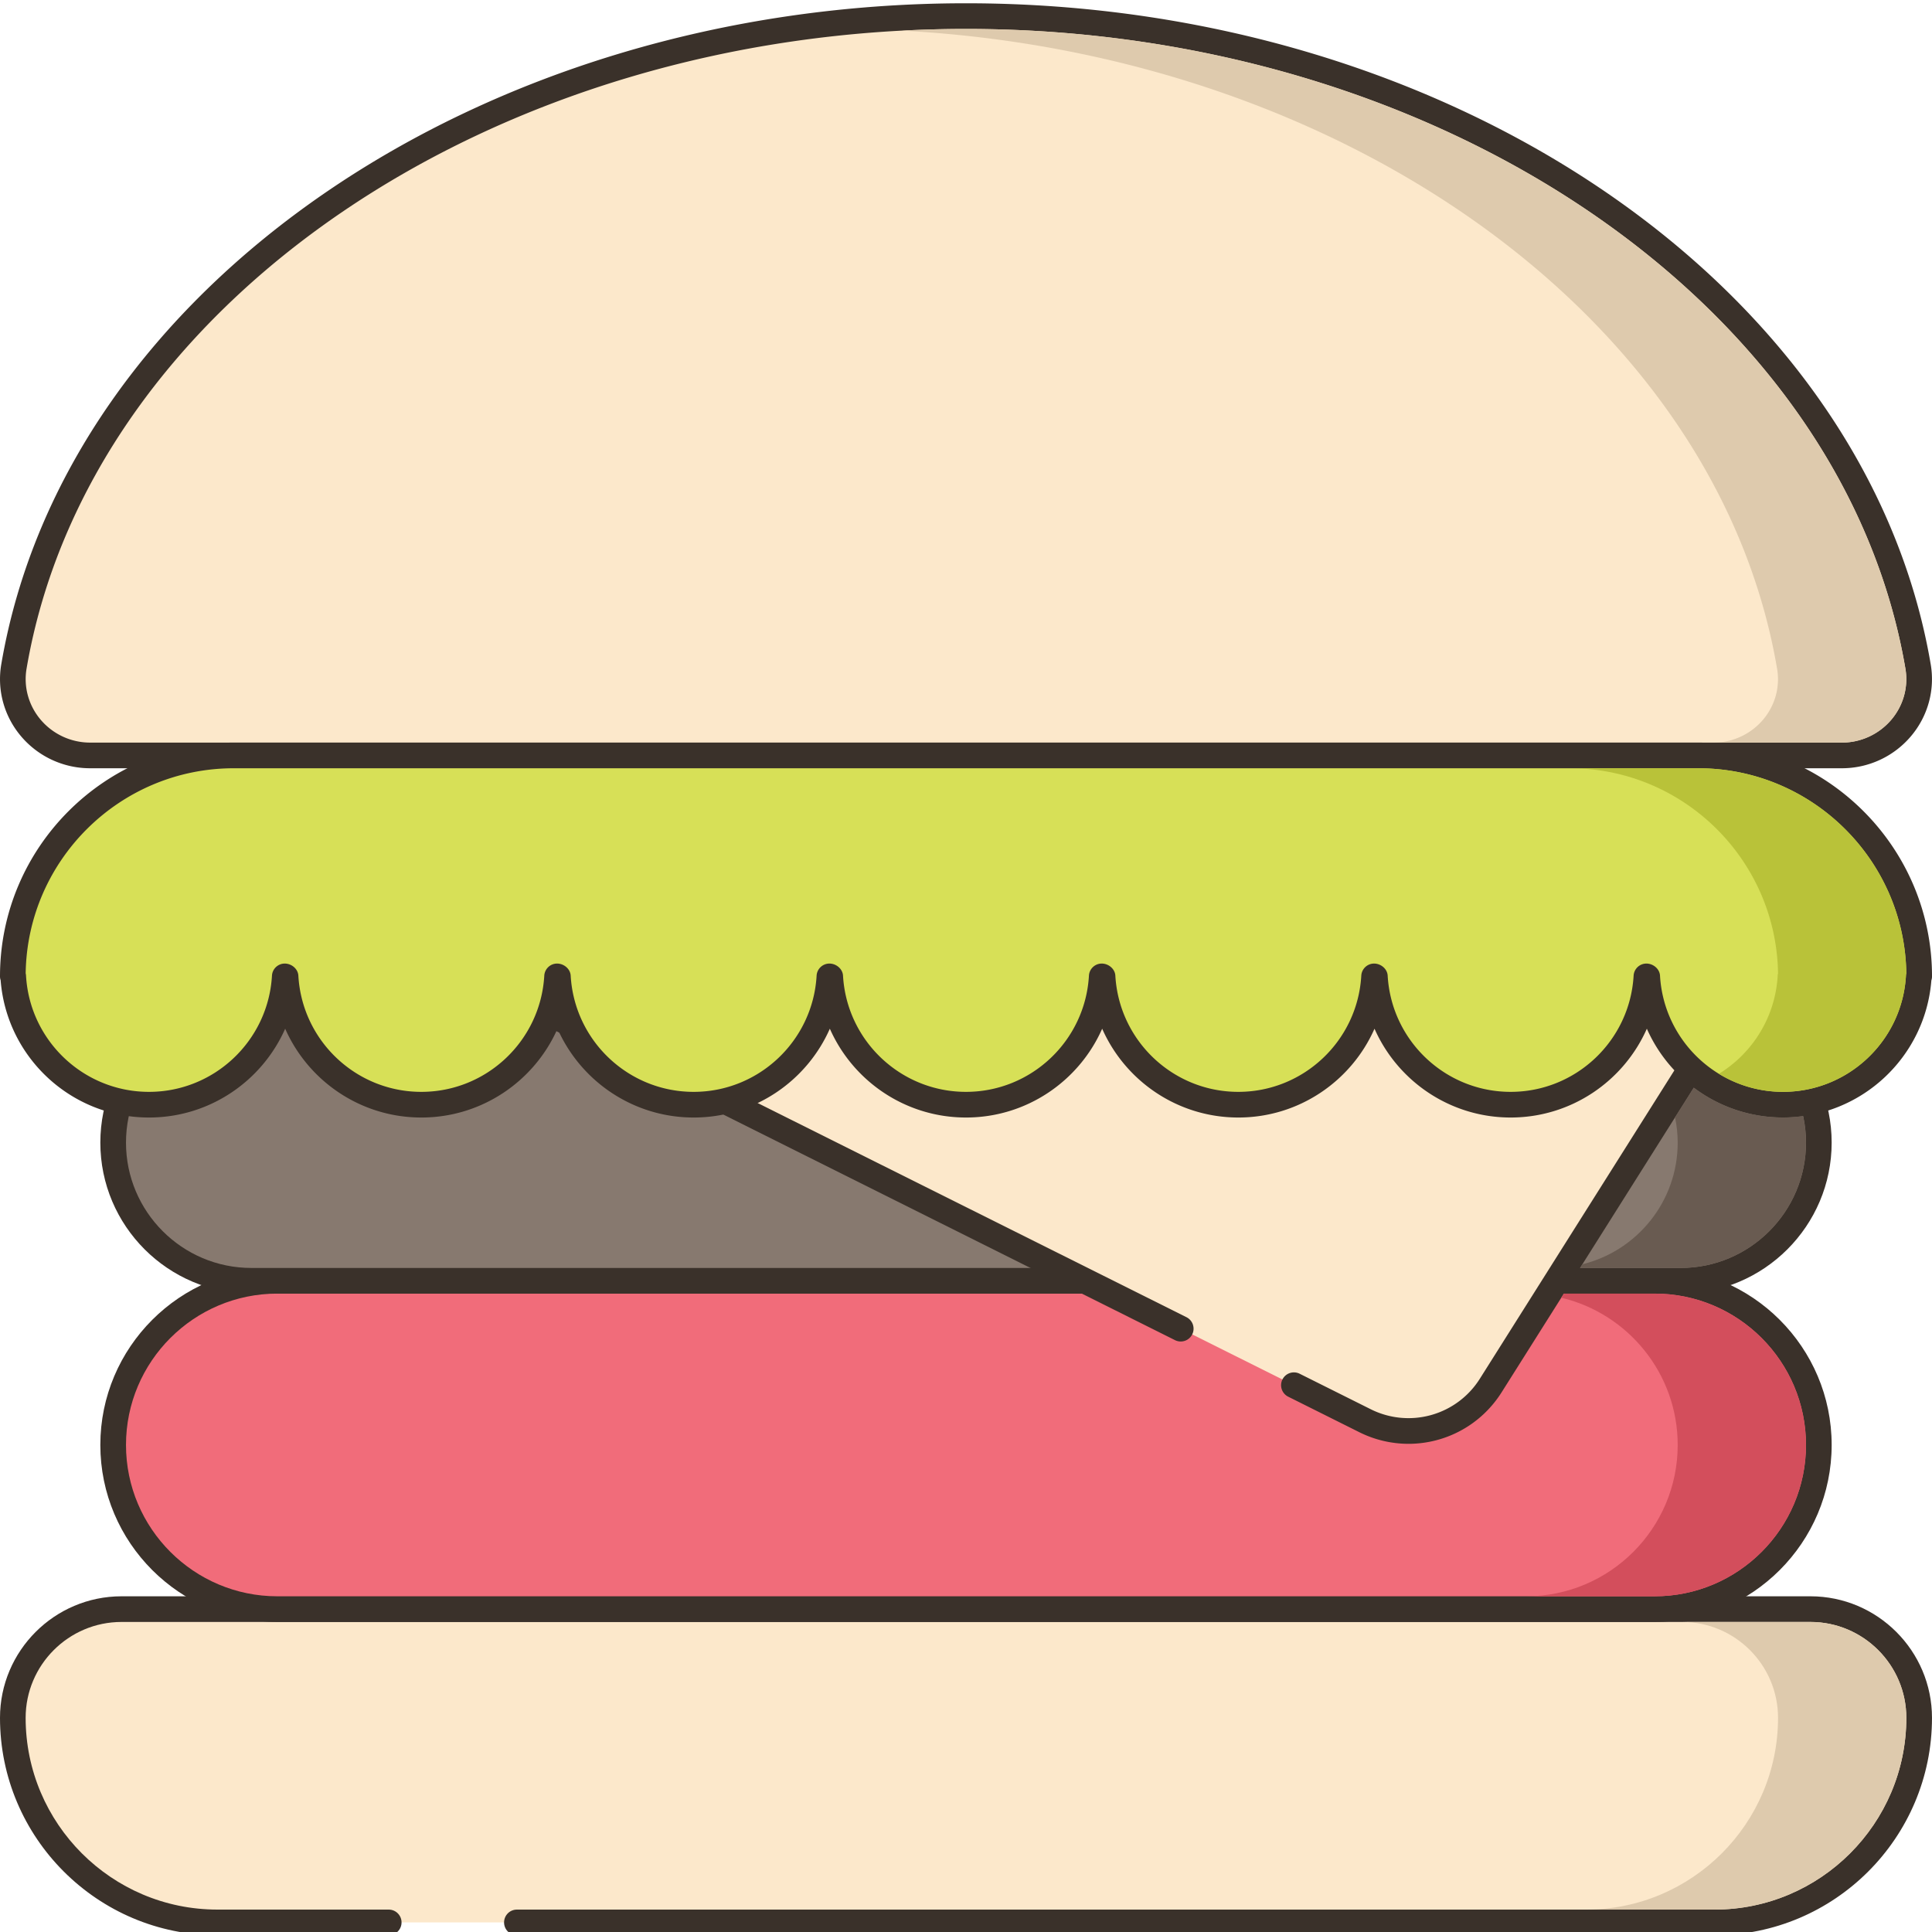 <svg height="451pt" viewBox="0 0 451.764 451" width="451pt" xmlns="http://www.w3.org/2000/svg">
  <path d="M448.508 155.465C433.852 69.609 339.773 3.383 225.878 3.383c-113.89 0-207.972 66.226-222.624 152.082-1.86 10.887 6.707 20.797 17.84 20.797h409.574c11.129 0 19.695-9.91 17.84-20.797zm0 0" fill="#fce8cb"/>
  <path d="M451.465 154.96C436.422 66.837 339.44.384 225.879.384S15.339 66.836.297 154.96c-1.024 5.992.652 12.113 4.601 16.793a21.14 21.14 0 0 0 16.192 7.508h409.574a21.149 21.149 0 0 0 16.195-7.508c3.95-4.68 5.63-10.8 4.606-16.793zm-9.192 12.923a15.153 15.153 0 0 1-11.609 5.379H21.094a15.16 15.16 0 0 1-11.61-5.38c-2.804-3.323-4-7.667-3.273-11.913C20.77 70.69 115.203 6.383 225.879 6.383S430.992 70.69 445.55 155.969c.722 4.246-.469 8.59-3.278 11.914zm0 0" fill="#3a312a"/>
  <path d="M423.336 375.887H28.426C14.383 375.887 3 387.27 3 401.309c0 26.418 21.414 47.832 47.832 47.832H400.93c26.418 0 47.832-21.414 47.832-47.832 0-14.04-11.383-25.422-25.426-25.422zm0 0" fill="#fce8cb"/>
  <path d="M423.336 372.883H28.426C12.75 372.883 0 385.637 0 401.309c0 28.03 22.805 50.832 50.836 50.832h40.059c1.66 0 3-1.34 3-3 0-1.657-1.34-3-3-3H50.832c-24.719 0-44.836-20.11-44.836-44.832 0-12.368 10.063-22.426 22.426-22.426h394.91c12.367 0 22.426 10.062 22.426 22.426 0 24.718-20.113 44.832-44.832 44.832H120.867c-1.66 0-3 1.343-3 3 0 1.66 1.34 3 3 3H400.93c28.027 0 50.832-22.801 50.832-50.832 0-15.672-12.754-28.426-28.426-28.426zm0 0" fill="#3a312a"/>
  <path d="M386.906 299.105H64.852c-21.204 0-38.391 17.188-38.391 38.387 0 21.203 17.187 38.39 38.39 38.39h322.055c21.203 0 38.39-17.187 38.39-38.39.005-21.199-17.183-38.387-38.39-38.387zm0 0" fill="#f16c7a"/>
  <path d="M386.91 296.105H64.852c-22.825 0-41.391 18.567-41.391 41.387 0 22.824 18.566 41.39 41.39 41.39h322.06c22.82 0 41.39-18.566 41.39-41.39 0-22.82-18.57-41.387-41.39-41.387zm0 76.778H64.852c-19.512 0-35.391-15.875-35.391-35.39 0-19.513 15.875-35.388 35.39-35.388h322.06c19.515 0 35.39 15.875 35.39 35.387 0 19.52-15.88 35.39-35.39 35.39zm0 0" fill="#3a312a"/>
  <path d="M392.996 234.496H58.766c-17.84 0-32.305 14.461-32.305 32.305 0 17.84 14.46 32.304 32.305 32.304h334.23c17.84 0 32.305-14.464 32.305-32.304 0-17.84-14.465-32.305-32.305-32.305zm0 0" fill="#87796f"/>
  <path d="M392.996 231.496H58.766c-19.47 0-35.305 15.84-35.305 35.305s15.836 35.304 35.305 35.304h334.23c19.465 0 35.305-15.84 35.305-35.304 0-19.465-15.84-35.305-35.305-35.305zm0 64.61H58.766c-16.16 0-29.305-13.149-29.305-29.305 0-16.16 13.144-29.305 29.305-29.305h334.23c16.156 0 29.305 13.149 29.305 29.305s-13.149 29.304-29.305 29.304zm0 0" fill="#3a312a"/>
  <path d="M49.922 197.352L276.09 310.305l26.469 13.218 16.582 8.282c10.472 5.23 23.207 1.675 29.449-8.227l79.633-126.226zm0 0" fill="#fce8cb"/>
  <path d="M430.848 195.902a3 3 0 0 0-2.625-1.55H49.922c-1.39 0-2.602.957-2.918 2.312a2.994 2.994 0 0 0 1.578 3.371l226.172 112.953a3.001 3.001 0 0 0 4.023-1.343 3.003 3.003 0 0 0-1.343-4.024l-214.79-107.27h360.137l-76.726 121.626a19.72 19.72 0 0 1-25.575 7.144l-16.582-8.281a3.002 3.002 0 0 0-4.023 1.344 3.003 3.003 0 0 0 1.344 4.023l16.582 8.281a25.807 25.807 0 0 0 11.554 2.742c8.583 0 16.887-4.308 21.774-12.05l79.629-126.227a2.997 2.997 0 0 0 .09-3.05zm0 0" fill="#3a312a"/>
  <path d="M397.094 176.262H54.664C26.133 176.262 3 199.395 3 227.93h.094c.957 16.722 14.781 30 31.746 30s30.789-13.278 31.75-30h.183c.957 16.722 14.786 30 31.75 30 16.961 0 30.786-13.278 31.747-30h.187c.957 16.722 14.781 30 31.746 30s30.79-13.278 31.75-30h.184c.96 16.722 14.785 30 31.75 30s30.789-13.278 31.746-30h.183c.961 16.722 14.786 30 31.75 30s30.79-13.278 31.747-30h.187c.957 16.722 14.785 30 31.746 30 16.965 0 30.79-13.278 31.746-30h.188c.957 16.722 14.785 30 31.75 30 16.96 0 30.789-13.278 31.746-30h.094c-.008-28.535-23.141-51.668-51.676-51.668zm0 0" fill="#d7e057"/>
  <path d="M397.094 173.262H54.664C24.524 173.262 0 197.785 0 227.93c0 .312.05.617.148.902 1.41 18.059 16.512 32.098 34.696 32.098 14.14 0 26.414-8.493 31.84-20.766 5.421 12.274 17.695 20.766 31.84 20.766 14.14 0 26.417-8.493 31.84-20.766 5.421 12.274 17.695 20.766 31.84 20.766 14.14 0 26.417-8.493 31.839-20.766 5.422 12.274 17.695 20.766 31.84 20.766 14.14 0 26.418-8.493 31.84-20.766 5.422 12.274 17.699 20.766 31.84 20.766s26.417-8.493 31.84-20.766c5.421 12.274 17.699 20.766 31.84 20.766 14.14 0 26.417-8.496 31.843-20.766 5.422 12.27 17.7 20.766 31.84 20.766 18.168 0 33.258-14.02 34.687-32.059.098-.297.153-.613.153-.941-.004-30.145-24.528-54.668-54.672-54.668zm48.578 54.496c-.871 15.234-13.5 27.172-28.75 27.172s-27.879-11.938-28.758-27.172c-.09-1.59-1.59-2.828-3.18-2.828s-2.902 1.242-2.992 2.828c-.875 15.234-13.504 27.172-28.754 27.172s-27.879-11.938-28.754-27.172c-.09-1.59-1.59-2.828-3.18-2.828a2.998 2.998 0 0 0-2.991 2.828c-.875 15.234-13.504 27.172-28.754 27.172s-27.88-11.938-28.754-27.172c-.09-1.586-1.59-2.828-3.18-2.828s-2.906 1.242-2.996 2.828c-.871 15.234-13.5 27.172-28.75 27.172s-27.883-11.938-28.754-27.172c-.09-1.59-1.59-2.828-3.18-2.828a3.004 3.004 0 0 0-2.996 2.828c-.875 15.234-13.504 27.172-28.75 27.172-15.25 0-27.879-11.938-28.754-27.172-.09-1.59-1.59-2.828-3.18-2.828s-2.902 1.242-2.995 2.828c-.875 15.234-13.5 27.172-28.75 27.172s-27.88-11.938-28.754-27.172c-.09-1.59-1.59-2.828-3.18-2.828a2.998 2.998 0 0 0-2.992 2.828c-.875 15.234-13.504 27.172-28.754 27.172S6.96 242.992 6.086 227.758a2.987 2.987 0 0 0-.082-.54c.379-26.507 22.062-47.956 48.66-47.956h342.43c26.593 0 48.273 21.437 48.66 47.941-.043.18-.07.363-.082.555zm0 0" fill="#3a312a"/>
  <path d="M445.54 155.96C431 70.685 336.558 6.384 225.878 6.384c-5.04 0-10.04.14-15 .398 104.101 5.5 190.781 67.781 204.66 149.18.742 4.262-.46 8.601-3.258 11.922a15.195 15.195 0 0 1-11.62 5.379h30c4.5 0 8.718-1.961 11.62-5.38 2.797-3.32 4-7.66 3.258-11.921zm0 0" fill="#decaad"/>
  <path d="M423.34 378.883h-30c12.36 0 22.422 10.058 22.422 22.418 0 24.722-20.121 44.84-44.84 44.84h30c24.719 0 44.84-20.118 44.84-44.84 0-12.36-10.063-22.418-22.422-22.418zm0 0" fill="#decaad"/>
  <path d="M386.898 302.102H365.68l-.602.96c15.602 3.7 27.223 17.739 27.223 34.442 0 19.5-15.88 35.379-35.403 35.379h30c19.524 0 35.403-15.88 35.403-35.38 0-19.523-15.88-35.401-35.403-35.401zm0 0" fill="#d34e5c"/>
  <path d="M421.621 260.582c-1.543.2-3.101.34-4.7.34-7.8 0-15.023-2.578-20.862-6.961l-4.38 6.941c.4 1.899.622 3.88.622 5.899 0 13.742-9.5 25.3-22.281 28.441l-.54.86H393c16.16 0 29.3-13.141 29.3-29.301 0-2.14-.241-4.219-.679-6.219zm0 0" fill="#695b51"/>
  <path d="M397.102 179.262h-30c26.578 0 48.257 21.441 48.66 47.941a2.35 2.35 0 0 0-.082.559c-.559 9.761-5.942 18.16-13.739 22.941a28.638 28.638 0 0 0 14.98 4.219c15.259 0 27.88-11.918 28.759-27.16 0-.2.039-.38.082-.559-.403-26.5-22.082-47.941-48.66-47.941zm0 0" fill="#b9c239"/>
</svg>
